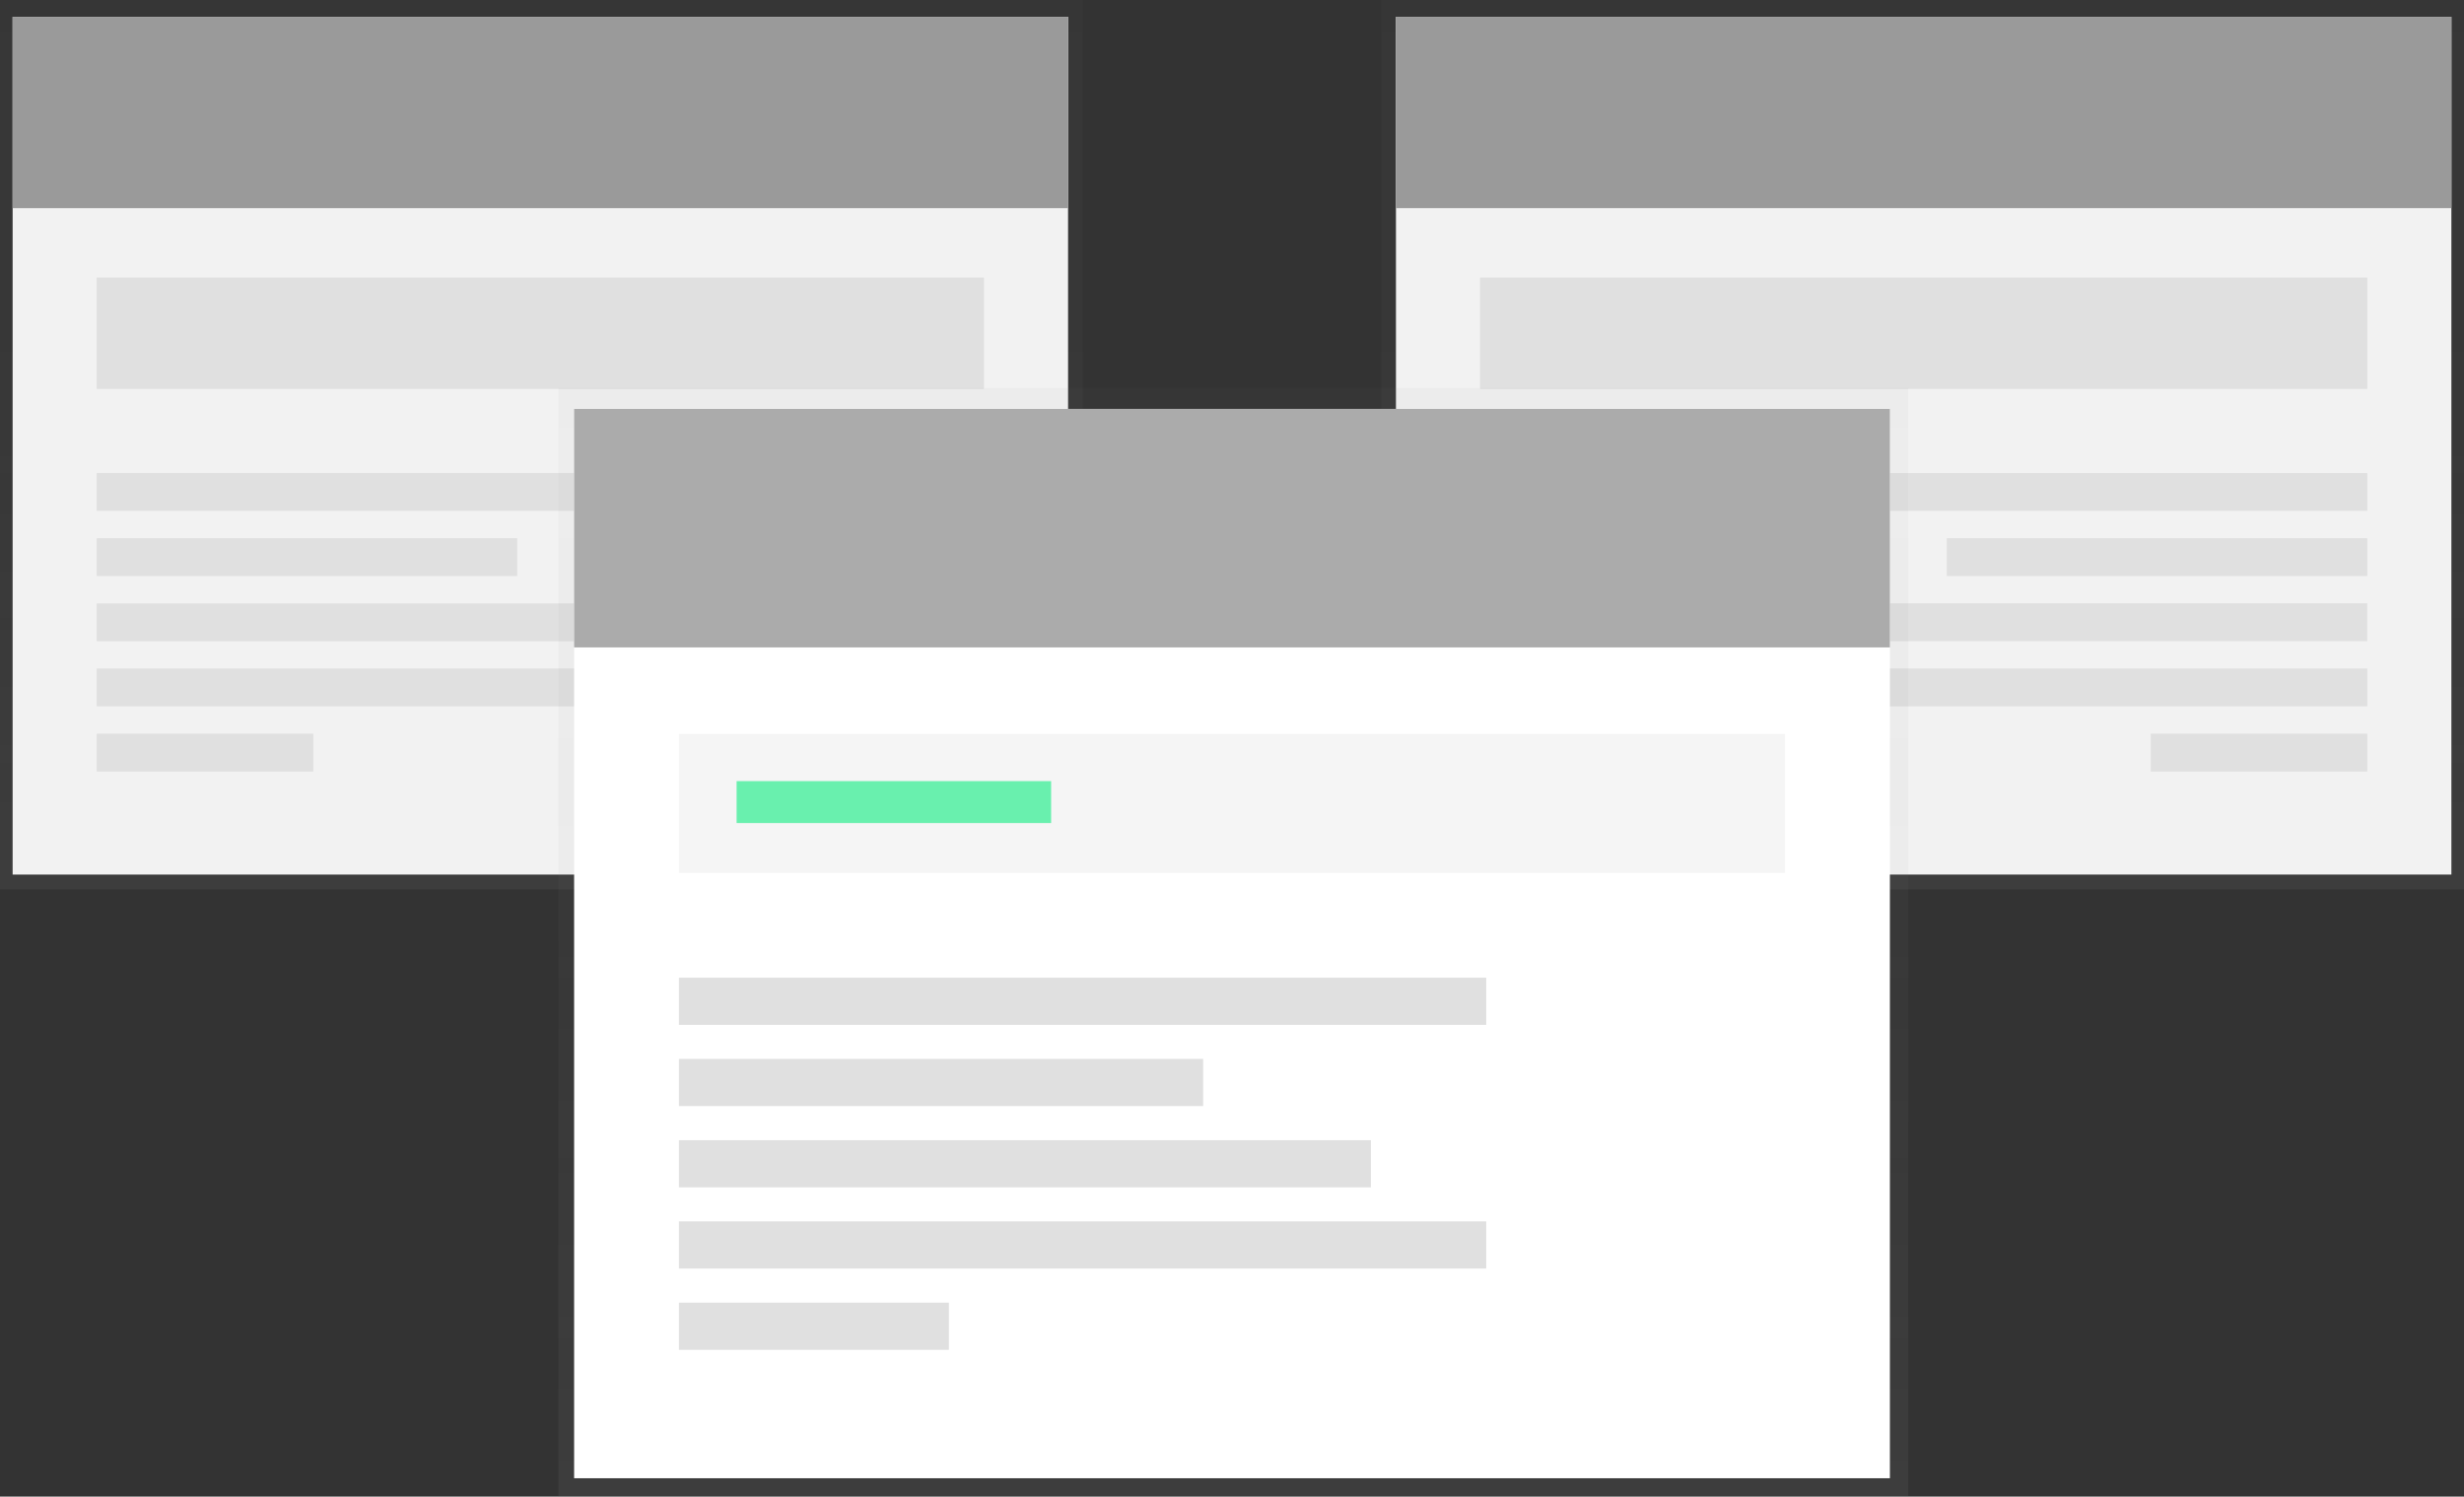 <svg data-name="Layer 1" xmlns="http://www.w3.org/2000/svg" xmlns:xlink="http://www.w3.org/1999/xlink" width="1014.92" height="616.5" viewBox="0 0 1014.92 616.5"><rect x="0" y="0" width="1014.92" height="616.5" fill="#333333" stroke="none"/><defs><linearGradient id="a" x1="223" y1="366.33" x2="223" gradientUnits="userSpaceOnUse"><stop offset="0" stop-color="gray" stop-opacity=".25"/><stop offset=".54" stop-color="gray" stop-opacity=".12"/><stop offset="1" stop-color="gray" stop-opacity=".1"/></linearGradient><linearGradient id="b" x1="315" y1="481.74" x2="315" y2="115.42" gradientTransform="matrix(-1 0 0 1 1106.92 -115.42)" xlink:href="#a"/><linearGradient id="c" x1="508" y1="616.5" x2="508" y2="159.83" xlink:href="#a"/></defs><path fill="url(#a)" d="M0 0h446v366.33H0z" opacity=".5"/><path fill="#f2f2f2" d="M5.2 6.93h434.74v353.34H5.2z"/><path fill="#ababab" d="M5.2 6.93h434.74v78.81H5.2z"/><path opacity=".1" d="M5.2 6.93h434.74v78.81H5.2z"/><path fill="#e0e0e0" d="M39.84 114.31H405.3v45.9H39.84zm0 80.54h266.73v15.59H39.84zm0 26.85h173.2v15.59H39.84zm0 26.85h228.63v15.59H39.84zm0 26.84h266.73v15.59H39.84zm0 26.85h89.2v15.59h-89.2z"/><path fill="url(#b)" d="M568.92 0h446v366.33h-446z" opacity=".5"/><path fill="#f2f2f2" d="M1009.73 360.26H574.99V6.92h434.74z"/><path fill="#ababab" d="M1009.73 85.73H574.99V6.92h434.74z"/><path opacity=".1" d="M1009.73 85.73H574.99V6.92h434.74z"/><path fill="#e0e0e0" d="M975.09 160.22H609.63v-45.9h365.46zm-.01 50.23H708.35v-15.59h266.73zm0 26.84h-173.2V221.7h173.2zm.01 26.84H746.46v-15.59h228.63zm-.01 26.85H708.35v-15.59h266.73zm.01 26.85h-89.2v-15.59h89.2z"/><path fill="url(#c)" d="M230 159.83h556v456.68H230z" opacity=".5"/><path fill="#fff" d="M236.48 168.46h541.97v440.48H236.48z"/><path fill="#ababab" d="M236.48 168.46h541.97v98.24H236.48z"/><path fill="#f5f5f5" d="M279.66 302.33h455.6v57.22h-455.6z"/><path fill="#e0e0e0" d="M279.66 402.74h332.52v19.43H279.66zm0 33.47h215.92v19.43H279.66zm0 33.46h285.02v19.43H279.66zm0 33.47h332.52v19.43H279.66zm0 33.47h111.2v19.43h-111.2z"/><path fill="#69f0ae" d="M303.41 321.77h129.55v17.27H303.41z"/></svg>